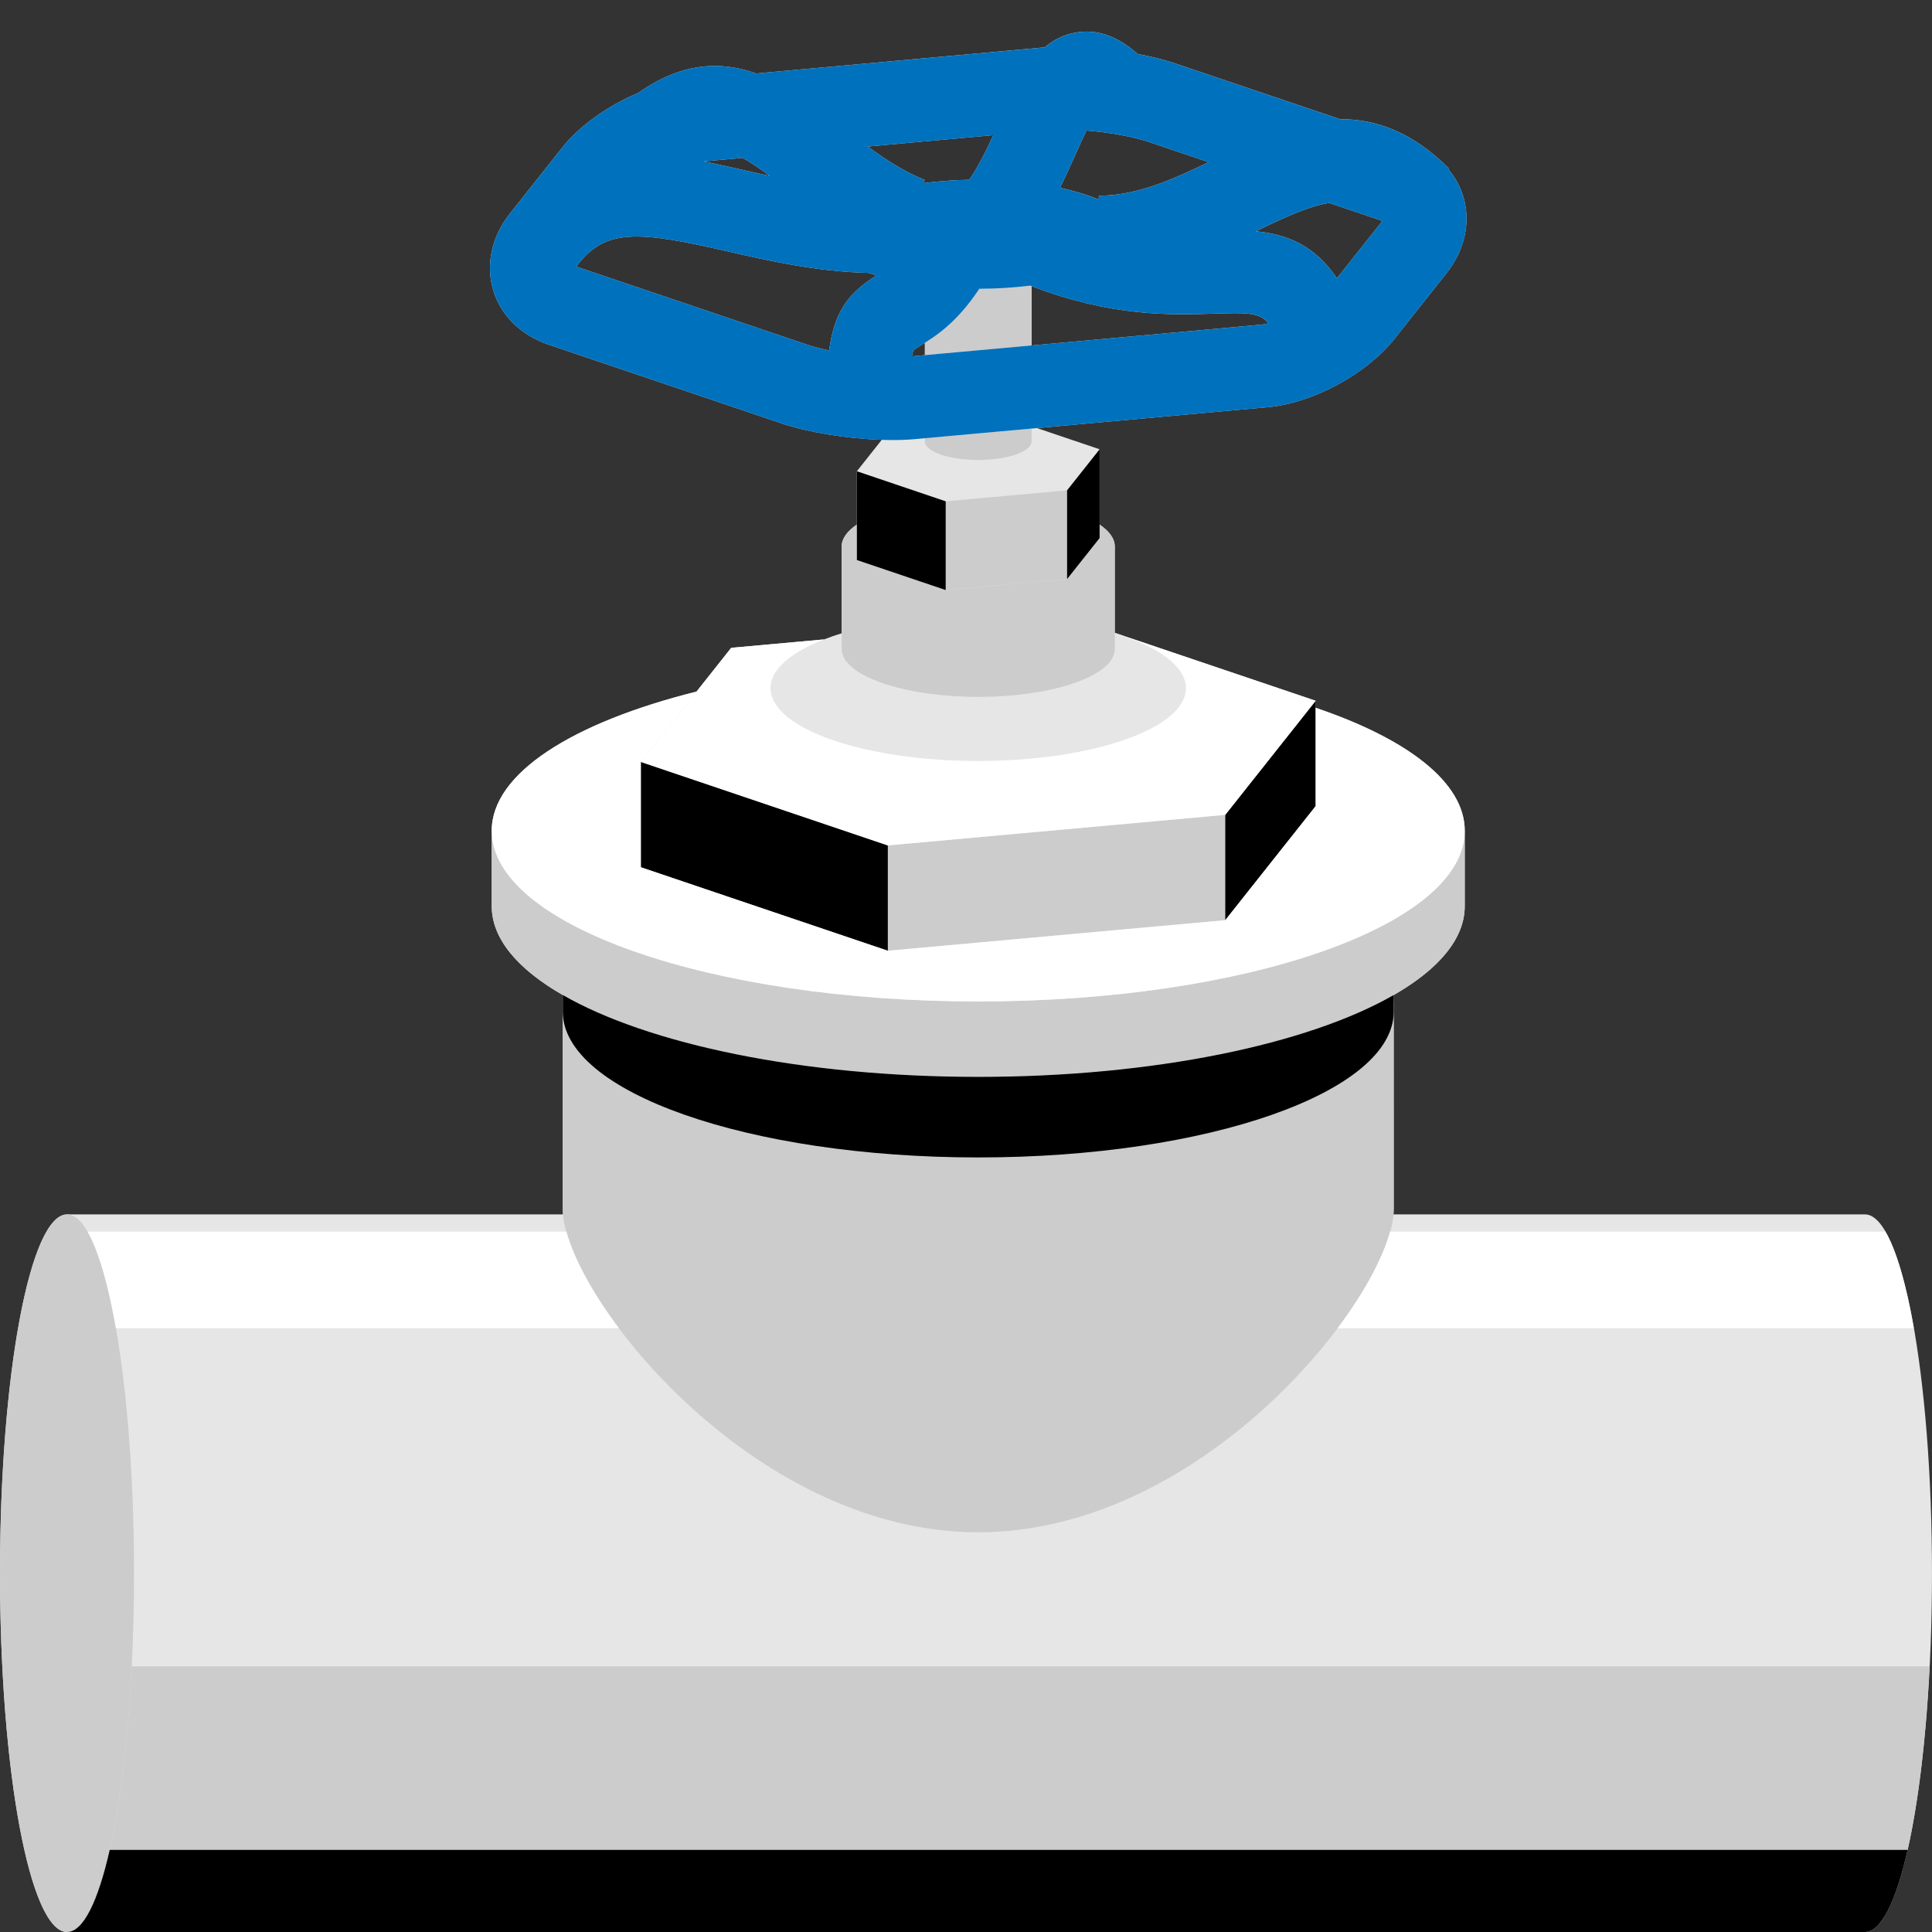 <svg version="1.1" id="Layer_1" xmlns="http://www.w3.org/2000/svg" xmlns:xlink="http://www.w3.org/1999/xlink" x="0px" y="0px" viewBox="0 0 100 100" xml:space="preserve"><rect x="0" y="0" width="100" height="100" fill="#333333" stroke="none"/><desc>Copyright Opto 22</desc> 
<g>
<g id="shape">
	<path fill="#E6E6E6" d="M96.531,62.857H72.121c0.006-0.082,0.016-0.167,0.016-0.243v-10.25v-0.406v-0.456
		c2.332-1.34,3.677-2.914,3.677-4.599v-3.905c0-2.499-2.962-4.755-7.717-6.362v-0.365l-10.397-3.515v-4.473
		c0-0.409-0.287-0.793-0.786-1.133v-3.897l-3.243-1.096l11.987-1.086c2.285-0.207,5.083-1.72,6.51-3.519l2.702-3.409
		c0.945-1.192,1.263-2.633,0.874-3.95c-0.158-0.535-0.43-1.02-0.787-1.444l0.033-0.033c-1.906-1.906-3.804-2.557-5.625-2.546
		l-8.541-2.887c-0.562-0.19-1.231-0.357-1.947-0.492c-1.019-0.918-2.084-1.291-3.17-1.11c-0.646,0.108-1.179,0.382-1.636,0.773
		c-0.053,0.004-0.111,0.006-0.163,0.011L39.144,3.803c-1.806-0.642-3.829-0.605-6.105,1.005c-1.546,0.649-3.026,1.68-3.941,2.833
		l-2.702,3.409c-0.945,1.193-1.263,2.633-0.874,3.951c0.389,1.318,1.439,2.353,2.88,2.84l12.04,4.07
		c1.382,0.467,3.403,0.794,5.198,0.854l-1.29,1.628v2.758c-0.499,0.34-0.786,0.725-0.786,1.133v4.495
		c-0.323,0.099-0.628,0.205-0.915,0.317l-4.802,0.435l-1.795,2.265c-6.413,1.602-10.601,4.229-10.601,7.202v3.905
		c0,1.685,1.346,3.26,3.679,4.6c-0.001,0-0.001-0.001-0.002-0.001v0.456v0.406v10.25c0,0.076,0.01,0.161,0.016,0.243H3.469
		C1.553,62.857,0,71.172,0,81.429C0,91.685,1.553,100,3.469,100h93.061c1.916,0,3.469-8.315,3.469-18.571
		C100,71.172,98.447,62.857,96.531,62.857z M47.871,18.381L47.2,18.442c0.042-0.22,0.08-0.304,0.082-0.311
		c0.051-0.051,0.256-0.179,0.407-0.273c0.058-0.036,0.121-0.077,0.183-0.116V18.381z M68.795,10.503l2.697,0.912
		c0.021,0.007,0.039,0.014,0.057,0.021c-0.011,0.015-0.023,0.031-0.036,0.048l-2.314,2.919c-1.176-1.742-2.648-2.289-4.201-2.431
		C66.637,11.173,67.817,10.655,68.795,10.503z M55.674,7.978c0.164-0.365,0.366-0.815,0.564-1.222
		c1.174,0.095,2.401,0.314,3.214,0.588l3.104,1.049c-1.829,0.888-3.716,1.736-5.682,1.736v0.205
		c-0.565-0.243-1.246-0.449-2.008-0.615C55.158,9.13,55.423,8.54,55.674,7.978z M62.823,16.235c1.696-0.055,2.38-0.075,2.839,0.504
		c-0.135,0.03-0.267,0.055-0.39,0.066l-11.877,1.076v-3.07C57.537,16.396,60.582,16.308,62.823,16.235z M51.415,6.995
		c-0.372,0.81-0.78,1.629-1.244,2.309c-0.832,0.017-1.629,0.077-2.374,0.176l0.067-0.167c-1.05-0.42-2.019-1.046-2.95-1.728
		L51.415,6.995z M38.436,8.17c0.407,0.226,0.866,0.536,1.41,0.938c-0.425-0.093-0.848-0.188-1.266-0.283
		c-0.714-0.163-1.443-0.329-2.178-0.47L38.436,8.17z M42.916,18.139c-0.409-0.085-0.788-0.181-1.101-0.287L29.829,13.8
		c1.487-2.026,3.252-1.834,7.799-0.797c2.185,0.498,4.624,1.053,7.325,1.123c0.132,0.046,0.272,0.089,0.413,0.132
		C43.989,15.128,43.202,16.028,42.916,18.139z"></path>
</g>
<g id="dark">
	<ellipse fill="#CCCCCC" cx="3.469" cy="81.429" rx="3.469" ry="18.571"></ellipse>
	<path fill="#CCCCCC" d="M72.077,51.536c-4.435,2.522-12.378,4.203-21.443,4.203s-17.009-1.682-21.443-4.203
		c-0.022,0.141-0.061,0.28-0.061,0.422v10.656c0,4.167,9.628,16.697,21.504,16.697c11.876,0,21.504-12.53,21.504-16.697V51.958
		C72.138,51.816,72.099,51.677,72.077,51.536z"></path>
	<path fill="#CCCCCC" d="M50.634,51.835c-13.907,0-25.182-3.956-25.182-8.836v3.905c0,4.88,11.274,8.836,25.182,8.836
		s25.182-3.956,25.182-8.836v-3.905C75.815,47.879,64.541,51.835,50.634,51.835z"></path>
	<path fill="#CCCCCC" d="M47.871,22.684v0.155c0,0.535,1.237,0.969,2.762,0.969s2.762-0.434,2.762-0.969v-0.656L47.871,22.684z"></path>
	<path fill="#CCCCCC" d="M53.396,14.811c-0.026-0.01-0.049-0.016-0.075-0.026c-0.825,0.103-1.708,0.161-2.631,0.164
		c-1.081,1.628-2.08,2.328-2.818,2.795v0.638l5.524-0.5V14.811z"></path>
	<path fill="#CCCCCC" d="M56.916,27.151v0.698l-1.683,2.124l-6.282,0.569l-4.599-1.555v-1.836c-0.499,0.34-0.786,0.725-0.786,1.133
		v5.306c0,1.37,3.165,2.48,7.068,2.48c3.904,0,7.068-1.11,7.068-2.48v-5.306C57.702,27.876,57.415,27.491,56.916,27.151z"></path>
	<polygon fill="#CCCCCC" points="45.954,43.759 63.419,42.177 63.419,47.63 45.954,49.212 	"></polygon>
	<polygon fill="#CCCCCC" points="48.95,25.948 55.232,25.379 55.232,29.973 48.95,30.542 	"></polygon>
	<path fill="#CCCCCC" d="M6.816,86.25c-0.189,3.773-0.591,7.081-1.138,9.5h93.061c0.547-2.419,0.948-5.727,1.138-9.5H6.816z"></path>
</g>
<g id="light">
	<path fill="#0071BC" d="M75.745,10.196c-0.158-0.535-0.43-1.02-0.787-1.444l0.033-0.033c-1.906-1.906-3.804-2.557-5.625-2.546
		l-8.541-2.887c-0.562-0.19-1.231-0.357-1.947-0.492c-1.019-0.918-2.084-1.291-3.17-1.11c-0.646,0.108-1.179,0.382-1.636,0.773
		c-0.053,0.004-0.111,0.006-0.163,0.011L39.144,3.803c-1.806-0.642-3.829-0.605-6.105,1.005c-1.546,0.649-3.026,1.68-3.941,2.833
		l-2.702,3.409c-0.945,1.193-1.263,2.632-0.874,3.951c0.389,1.318,1.439,2.353,2.88,2.84l12.04,4.07
		c1.532,0.518,3.855,0.866,5.78,0.866c0.408,0,0.79-0.016,1.137-0.048l18.3-1.657c2.285-0.207,5.083-1.72,6.51-3.519l2.702-3.409
		C75.816,12.954,76.134,11.513,75.745,10.196z M38.436,8.17c0.407,0.226,0.866,0.536,1.41,0.938
		c-0.425-0.093-0.848-0.188-1.266-0.283c-0.714-0.163-1.443-0.329-2.178-0.47L38.436,8.17z M50.171,9.304
		c-0.832,0.017-1.629,0.077-2.374,0.176l0.067-0.167c-1.05-0.42-2.019-1.046-2.95-1.728l6.502-0.589
		C51.043,7.805,50.635,8.624,50.171,9.304z M62.555,8.394c-1.829,0.888-3.716,1.736-5.682,1.736v0.205
		c-0.565-0.243-1.246-0.449-2.008-0.615c0.293-0.591,0.557-1.18,0.809-1.742c0.164-0.365,0.366-0.815,0.564-1.222
		c1.174,0.095,2.401,0.314,3.214,0.588L62.555,8.394z M29.829,13.8c1.487-2.026,3.252-1.834,7.799-0.797
		c2.185,0.498,4.624,1.053,7.325,1.123c0.132,0.046,0.272,0.089,0.413,0.132c-1.377,0.87-2.163,1.77-2.449,3.881
		c-0.409-0.085-0.788-0.181-1.101-0.287L29.829,13.8z M65.273,16.805L47.2,18.442c0.042-0.22,0.08-0.304,0.082-0.311
		c0.051-0.051,0.256-0.179,0.407-0.273c0.75-0.469,1.83-1.146,3.001-2.911c0.923-0.002,1.807-0.061,2.631-0.164
		c4.181,1.616,7.247,1.524,9.502,1.45c1.696-0.055,2.38-0.075,2.839,0.504C65.528,16.769,65.395,16.794,65.273,16.805z
		 M71.512,11.484l-2.314,2.919c-1.176-1.742-2.648-2.289-4.201-2.431c1.641-0.799,2.82-1.317,3.798-1.469l2.697,0.912
		c0.021,0.007,0.039,0.014,0.057,0.021C71.538,11.451,71.526,11.467,71.512,11.484z"></path>
</g>
<g id="shadow">
	<path fill="#000000" d="M50.634,55.739c-9.106,0-17.081-1.696-21.504-4.237v0.862c0,4.167,9.628,7.545,21.504,7.545
		c11.876,0,21.504-3.378,21.504-7.545v-0.862C67.715,54.043,59.739,55.739,50.634,55.739z"></path>
	<polygon points="68.099,36.272 63.419,42.177 63.419,47.63 68.099,41.725 	"></polygon>
	<polygon points="45.954,43.759 33.169,39.437 33.169,44.889 45.954,49.212 	"></polygon>
	<polygon points="44.352,28.988 48.95,30.542 48.95,25.948 44.352,24.393 	"></polygon>
	<polygon points="55.232,25.379 56.916,23.255 56.916,27.85 55.232,29.973 	"></polygon>
	<path d="M5.678,95.75c-0.6,2.655-1.37,4.25-2.209,4.25h93.061c0.839,0,1.609-1.595,2.209-4.25H5.678z"></path>
</g>
<g id="hlight">
	<path fill="#FFFFFF" d="M57.702,32.757v0.022c2.252,0.691,3.681,1.705,3.681,2.837c0,2.083-4.813,3.772-10.75,3.772
		c-5.937,0-10.75-1.689-10.75-3.772c0-0.97,1.052-1.851,2.767-2.52l-4.802,0.435l-4.68,5.904l12.785,4.322l17.465-1.582l4.68-5.904
		L57.702,32.757z"></path>
	<path fill="#FFFFFF" d="M68.099,36.637v5.088l-4.68,5.904l-17.465,1.582l-12.785-4.322v-5.453l2.884-3.639
		c-6.413,1.602-10.601,4.229-10.601,7.202c0,4.88,11.274,8.836,25.182,8.836s25.182-3.956,25.182-8.836
		C75.815,40.5,72.853,38.244,68.099,36.637z"></path>
	<path fill="#FFFFFF" d="M6,68.75h26.036c-1.409-1.876-2.346-3.648-2.716-5H4.53C5.098,64.731,5.601,66.472,6,68.75z"></path>
	<path fill="#FFFFFF" d="M71.947,63.75c-0.37,1.352-1.307,3.124-2.716,5h29.829c-0.398-2.278-0.902-4.019-1.47-5H71.947z"></path>
</g>
</g>
</svg>
